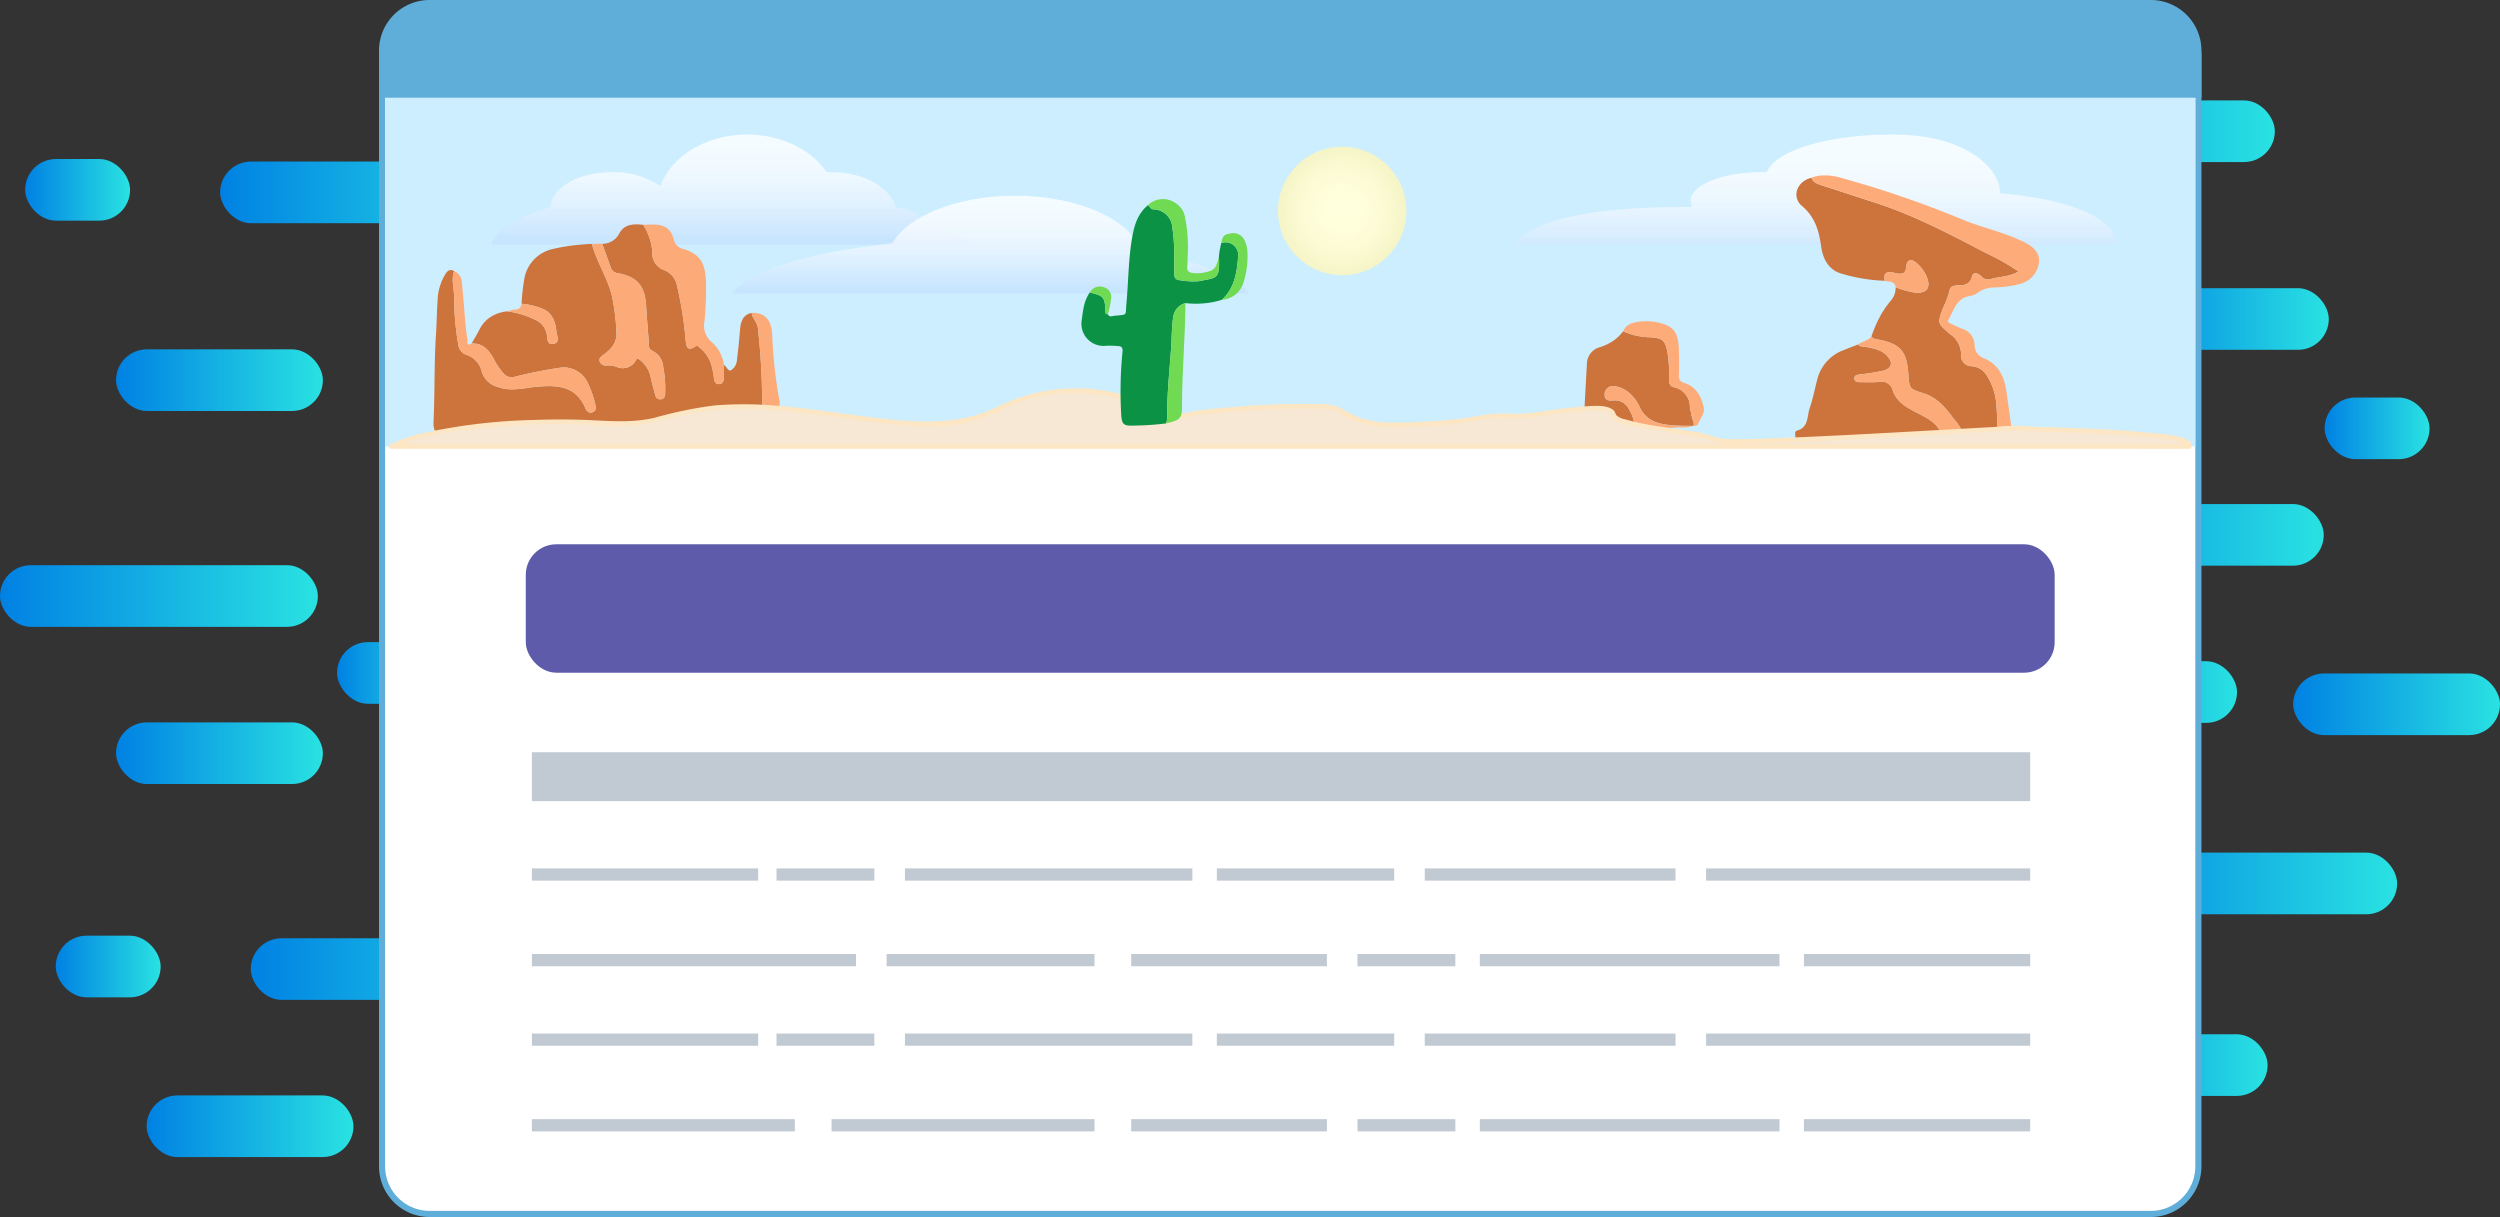 <svg xmlns="http://www.w3.org/2000/svg" xmlns:xlink="http://www.w3.org/1999/xlink" viewBox="0 0 408.794 199"><rect x="0" y="0" width="408.794" height="199" fill="#333333" stroke="none"/><defs><style>.cls-1{fill:url(#linear-gradient);}.cls-2{fill:url(#linear-gradient-2);}.cls-3{fill:url(#linear-gradient-3);}.cls-4{fill:url(#linear-gradient-4);}.cls-5{fill:url(#linear-gradient-5);}.cls-6{fill:url(#linear-gradient-6);}.cls-7{fill:url(#linear-gradient-7);}.cls-8{fill:url(#linear-gradient-8);}.cls-9{fill:url(#linear-gradient-9);}.cls-10{fill:url(#linear-gradient-10);}.cls-11{fill:url(#linear-gradient-11);}.cls-12{fill:url(#linear-gradient-12);}.cls-13{fill:url(#linear-gradient-13);}.cls-14{fill:url(#linear-gradient-14);}.cls-15{fill:url(#linear-gradient-15);}.cls-16{fill:url(#linear-gradient-16);}.cls-17{fill:url(#linear-gradient-17);}.cls-18{fill:url(#linear-gradient-18);}.cls-19{fill:url(#linear-gradient-19);}.cls-20{fill:#fff;}.cls-21{fill:#5fadd9;}.cls-22{fill:#cef;}.cls-23{fill:url(#radial-gradient);}.cls-24{fill:#5e5baa;}.cls-25{fill:#c1cad3;}.cls-26{fill:url(#linear-gradient-20);}.cls-27{fill:url(#linear-gradient-21);}.cls-28{fill:url(#linear-gradient-22);}.cls-29{fill:none;}.cls-30{fill:#cd733c;}.cls-31{fill:#fcaa77;}.cls-32{fill:#fdac79;}.cls-33{fill:#f7e8d5;}.cls-34{fill:#fce6c3;}.cls-35{fill:#0b9245;}.cls-36{fill:#70da52;}</style><linearGradient id="linear-gradient" x1="18.974" y1="62.163" x2="52.794" y2="62.163" gradientUnits="userSpaceOnUse"><stop offset="0" stop-color="#0081e3"/><stop offset="1" stop-color="#29e2e2"/></linearGradient><linearGradient id="linear-gradient-2" x1="36" y1="31.459" x2="87.974" y2="31.459" xlink:href="#linear-gradient"/><linearGradient id="linear-gradient-3" x1="4.111" y1="31.041" x2="21.27" y2="31.041" xlink:href="#linear-gradient"/><linearGradient id="linear-gradient-4" x1="23.974" y1="184.163" x2="57.794" y2="184.163" xlink:href="#linear-gradient"/><linearGradient id="linear-gradient-5" x1="41" y1="158.459" x2="92.974" y2="158.459" xlink:href="#linear-gradient"/><linearGradient id="linear-gradient-6" x1="9.111" y1="158.041" x2="26.27" y2="158.041" xlink:href="#linear-gradient"/><linearGradient id="linear-gradient-7" x1="18.974" y1="123.163" x2="52.794" y2="123.163" xlink:href="#linear-gradient"/><linearGradient id="linear-gradient-8" x1="0" y1="97.459" x2="51.974" y2="97.459" xlink:href="#linear-gradient"/><linearGradient id="linear-gradient-9" x1="55.111" y1="110.041" x2="72.27" y2="110.041" xlink:href="#linear-gradient"/><linearGradient id="linear-gradient-10" x1="346.974" y1="52.163" x2="380.794" y2="52.163" xlink:href="#linear-gradient"/><linearGradient id="linear-gradient-11" x1="320" y1="21.459" x2="371.974" y2="21.459" xlink:href="#linear-gradient"/><linearGradient id="linear-gradient-12" x1="317.111" y1="21.041" x2="334.27" y2="21.041" xlink:href="#linear-gradient"/><linearGradient id="linear-gradient-13" x1="336.974" y1="174.163" x2="370.794" y2="174.163" xlink:href="#linear-gradient"/><linearGradient id="linear-gradient-14" x1="374.974" y1="115.163" x2="408.794" y2="115.163" xlink:href="#linear-gradient"/><linearGradient id="linear-gradient-15" x1="340" y1="144.459" x2="391.974" y2="144.459" xlink:href="#linear-gradient"/><linearGradient id="linear-gradient-16" x1="322.111" y1="148.041" x2="339.27" y2="148.041" xlink:href="#linear-gradient"/><linearGradient id="linear-gradient-17" x1="331.974" y1="113.163" x2="365.794" y2="113.163" xlink:href="#linear-gradient"/><linearGradient id="linear-gradient-18" x1="328" y1="87.459" x2="379.974" y2="87.459" xlink:href="#linear-gradient"/><linearGradient id="linear-gradient-19" x1="380.111" y1="70.041" x2="397.27" y2="70.041" xlink:href="#linear-gradient"/><radialGradient id="radial-gradient" cx="219.474" cy="34.5" r="10.5" gradientUnits="userSpaceOnUse"><stop offset="0" stop-color="#ffd"/><stop offset="0.265" stop-color="#ffffdb" stop-opacity="0.991"/><stop offset="0.486" stop-color="#fffdd6" stop-opacity="0.963"/><stop offset="0.692" stop-color="#fffbce" stop-opacity="0.915"/><stop offset="0.887" stop-color="#fff8c2" stop-opacity="0.849"/><stop offset="1" stop-color="#fff6b9" stop-opacity="0.8"/></radialGradient><linearGradient id="linear-gradient-20" x1="340.841" y1="101.041" x2="340.841" y2="119.041" gradientUnits="userSpaceOnUse"><stop offset="0" stop-color="#fff" stop-opacity="0.8"/><stop offset="0.223" stop-color="#fdfeff" stop-opacity="0.791"/><stop offset="0.409" stop-color="#f7faff" stop-opacity="0.762"/><stop offset="0.581" stop-color="#edf5ff" stop-opacity="0.714"/><stop offset="0.746" stop-color="#dfedff" stop-opacity="0.646"/><stop offset="0.903" stop-color="#cce2ff" stop-opacity="0.56"/><stop offset="0.993" stop-color="#c0dbff" stop-opacity="0.5"/></linearGradient><linearGradient id="linear-gradient-21" x1="163.485" y1="98" x2="163.485" y2="116" xlink:href="#linear-gradient-20"/><linearGradient id="linear-gradient-22" x1="206" y1="108" x2="206" y2="124" xlink:href="#linear-gradient-20"/></defs><g id="databitz"><rect class="cls-1" x="18.974" y="57.122" width="33.82" height="10.081" rx="5.041"/><rect class="cls-2" x="36" y="26.419" width="51.974" height="10.081" rx="5.041"/><rect class="cls-3" x="4.111" y="26" width="17.159" height="10.081" rx="5.041"/><rect class="cls-4" x="23.974" y="179.122" width="33.82" height="10.081" rx="5.041"/><rect class="cls-5" x="41" y="153.419" width="51.974" height="10.081" rx="5.041"/><rect class="cls-6" x="9.111" y="153" width="17.159" height="10.081" rx="5.041"/><rect class="cls-7" x="18.974" y="118.122" width="33.82" height="10.081" rx="5.041"/><rect class="cls-8" y="92.419" width="51.974" height="10.081" rx="5.041"/><rect class="cls-9" x="55.111" y="105" width="17.159" height="10.081" rx="5.041"/><rect class="cls-10" x="346.974" y="47.122" width="33.82" height="10.081" rx="5.041"/><rect class="cls-11" x="320" y="16.419" width="51.974" height="10.081" rx="5.041"/><rect class="cls-12" x="317.111" y="16" width="17.159" height="10.081" rx="5.041"/><rect class="cls-13" x="336.974" y="169.122" width="33.82" height="10.081" rx="5.041"/><rect class="cls-14" x="374.974" y="110.122" width="33.82" height="10.081" rx="5.041"/><rect class="cls-15" x="340" y="139.419" width="51.974" height="10.081" rx="5.041"/><rect class="cls-16" x="322.111" y="143" width="17.159" height="10.081" rx="5.041"/><rect class="cls-17" x="331.974" y="108.122" width="33.82" height="10.081" rx="5.041"/><rect class="cls-18" x="328" y="82.419" width="51.974" height="10.081" rx="5.041"/><rect class="cls-19" x="380.111" y="65" width="17.159" height="10.081" rx="5.041"/></g><g id="bgframe"><rect class="cls-20" x="62.474" y="1.5" width="297" height="197" rx="7.777"/><path class="cls-21" d="M395.723,78A7.285,7.285,0,0,1,403,85.277V266.723A7.285,7.285,0,0,1,395.723,274H114.277A7.285,7.285,0,0,1,107,266.723V85.277A7.285,7.285,0,0,1,114.277,78H395.723m0-1H114.277A8.277,8.277,0,0,0,106,85.277V266.723A8.277,8.277,0,0,0,114.277,275H395.723A8.277,8.277,0,0,0,404,266.723V85.277A8.277,8.277,0,0,0,395.723,77Z" transform="translate(-44.026 -76)"/><path class="cls-21" d="M395.723,76H114.277A8.277,8.277,0,0,0,106,84.277V92H404V84.277A8.277,8.277,0,0,0,395.723,76Z" transform="translate(-44.026 -76)"/><rect class="cls-22" x="62.974" y="16" width="296" height="57"/><circle class="cls-23" cx="219.474" cy="34.5" r="10.5"/><rect class="cls-24" x="85.974" y="89" width="250" height="21" rx="4.995"/><rect class="cls-25" x="86.974" y="142" width="37" height="2"/><rect class="cls-25" x="147.974" y="142" width="47" height="2"/><rect class="cls-25" x="198.974" y="142" width="29" height="2"/><rect class="cls-25" x="126.974" y="142" width="16" height="2"/><rect class="cls-25" x="278.974" y="142" width="53" height="2"/><rect class="cls-25" x="232.974" y="142" width="41" height="2"/><rect class="cls-25" x="339" y="232" width="37" height="2" transform="translate(670.974 390) rotate(-180)"/><rect class="cls-25" x="286" y="232" width="49" height="2" transform="translate(576.974 390) rotate(-180)"/><rect class="cls-25" x="229" y="232" width="32" height="2" transform="translate(445.974 390) rotate(-180)"/><rect class="cls-25" x="266" y="232" width="16" height="2" transform="translate(503.974 390) rotate(-180)"/><rect class="cls-25" x="131" y="232" width="53" height="2" transform="translate(270.974 390) rotate(-180)"/><rect class="cls-25" x="189" y="232" width="34" height="2" transform="translate(367.974 390) rotate(-180)"/><rect class="cls-25" x="86.974" y="169" width="37" height="2"/><rect class="cls-25" x="147.974" y="169" width="47" height="2"/><rect class="cls-25" x="198.974" y="169" width="29" height="2"/><rect class="cls-25" x="126.974" y="169" width="16" height="2"/><rect class="cls-25" x="278.974" y="169" width="53" height="2"/><rect class="cls-25" x="232.974" y="169" width="41" height="2"/><rect class="cls-25" x="339" y="259" width="37" height="2" transform="translate(670.974 444) rotate(-180)"/><rect class="cls-25" x="286" y="259" width="49" height="2" transform="translate(576.974 444) rotate(-180)"/><rect class="cls-25" x="229" y="259" width="32" height="2" transform="translate(445.974 444) rotate(-180)"/><rect class="cls-25" x="266" y="259" width="16" height="2" transform="translate(503.974 444) rotate(-180)"/><rect class="cls-25" x="131" y="259" width="43" height="2" transform="translate(260.974 444) rotate(-180)"/><rect class="cls-25" x="180" y="259" width="43" height="2" transform="translate(358.974 444) rotate(-180)"/><rect class="cls-25" x="86.974" y="123" width="245" height="8"/></g><g id="clouds_bannerbg"><path class="cls-26" d="M371.031,107.609c.006-.067.017-.133.017-.2,0-3.615-5.162-9.409-17.5-9.409-11.3,0-19.448,2.86-20.6,6.151-.235-.006-.469-.015-.707-.015-6.5,0-11.777,2.107-11.777,4.7a2.1,2.1,0,0,0,.291,1.028c-.842,0-1.546,0-1.974,0-16.157,0-24.873,2.667-27.1,6.136h98.288a2.805,2.805,0,0,0,.031-.409C390,111.689,381.886,108.427,371.031,107.609Z" transform="translate(-44.026 -76)"/><path class="cls-27" d="M194.646,112.642c0-.047.011-.094.011-.142,0-1.381-1.679-2.5-3.75-2.5-.114,0-.226,0-.337.011-.955-3.34-5.3-5.865-10.528-5.865-.28,0-.558.01-.833.024-2.481-3.671-7.38-6.17-13.022-6.17-6.741,0-12.421,3.568-14.182,8.44a13.429,13.429,0,0,0-7.942-2.294c-5.449,0-9.883,2.555-10.049,5.742-5.426,1.617-8.986,3.748-9.7,6.112h78.344C202.363,115.029,198.253,113.438,194.646,112.642Z" transform="translate(-44.026 -76)"/><path class="cls-28" d="M248.285,124c-2.08-2.893-8.584-5.389-17.652-7.014C228.824,111.874,220.283,108,210,108c-9.472,0-17.473,3.286-20.09,7.8-13.441,1.389-23.509,4.464-26.194,8.2Z" transform="translate(-44.026 -76)"/></g><g id="bannerforeground"><path class="cls-29" d="M118.28,120.348a1.833,1.833,0,0,1,1.17,1.317,1.833,1.833,0,0,0-1.17-1.317.827.827,0,0,0-.86-.124A.829.829,0,0,1,118.28,120.348Z" transform="translate(-44.026 -76)"/><path class="cls-29" d="M117.254,120.332a1.681,1.681,0,0,0-.293.324A1.681,1.681,0,0,1,117.254,120.332Z" transform="translate(-44.026 -76)"/><path class="cls-30" d="M167.954,129.643c-.106-.966-.932-1.555-1.018-2.482-1.22.271-1.753,1.064-1.9,2.738-.142,1.618-.279,3.24-.5,4.848a2.167,2.167,0,0,1-.99,1.809c-.467.2-.7-.626-1.132-.871,0,.679,0,1.358,0,2.037-.007.58-.223,1.087-.856,1.088-.591,0-.756-.561-.793-1.036a13.186,13.186,0,0,0-.422-2.1,5.746,5.746,0,0,0-2-2.913.472.472,0,0,0-.7-.052c-.947.592-1.353.321-1.475-.829a62.362,62.362,0,0,0-1.441-9.183,3.407,3.407,0,0,0-2.008-2.494,2.911,2.911,0,0,1-2.023-3.091,9.61,9.61,0,0,0-1.5-4.353c-1.522-.163-3.067-.139-3.883,1.384a3.1,3.1,0,0,1-2.817,1.719c.474,1.309.959,2.615,1.418,3.93a1.273,1.273,0,0,0,1.14.876c3.18.595,4.428,2.069,4.622,5.274.133,2.183.328,4.363.477,6.546a.865.865,0,0,0,.512.865A3.112,3.112,0,0,1,152.473,136a19.288,19.288,0,0,1,.33,4.283c-.029.468-.075.895-.639,1-.6.108-.889-.237-1.024-.758-.26-1-.53-2-.757-3.011a4.737,4.737,0,0,0-1.72-2.661c-.277-.228-.461-.368-.7.122a2.419,2.419,0,0,1-2.844,1.119,4.145,4.145,0,0,0-1.856-.336,1.039,1.039,0,0,1-1.172-.632c-.194-.521.228-.844.57-1.082,1.318-.92,2.3-2.089,2.161-3.75a36.164,36.164,0,0,0-.765-6.024c-.712-2.771-2.283-5.209-3.12-7.934-.047-.152-.1-.3-.156-.45-1.068.044-2.131.128-3.187.262a31.585,31.585,0,0,0-3.152.562,6.042,6.042,0,0,0-4.631,4.609,34.065,34.065,0,0,0-.5,4.356,11.667,11.667,0,0,1,3.348.78c1.666.656,2.191,2.123,2.345,3.715.069.717.706,1.915-.56,2.074-1.108.14-.851-1.122-1.054-1.8a3.288,3.288,0,0,0-2.062-2.248,13.684,13.684,0,0,0-4.444-1.285h0a6.419,6.419,0,0,0-2.634.917,5.25,5.25,0,0,0-1.846,2.1c-.386.766-.843,1.5-1.269,2.242,1.9-.086,2.879,1.137,3.671,2.6a10.958,10.958,0,0,0,1.538,2.27,1.75,1.75,0,0,0,1.935.553,71.7,71.7,0,0,1,7.6-1.5,4.385,4.385,0,0,1,4.358,2.735,17.528,17.528,0,0,1,1.149,3.394c.125.535.084.989-.46,1.186-.526.19-.9-.072-1.155-.576a6.01,6.01,0,0,0-2.168-2.8c-1.784-1.035-3.723-.966-5.687-.8-2.146.179-4.264.858-6.457.052A3.764,3.764,0,0,1,122.8,136.8a3.7,3.7,0,0,0-2.522-2.777,2,2,0,0,1-1.32-1.695,45.313,45.313,0,0,1-.673-7.721c.015-1.42-.519-2.842,0-4.258a.829.829,0,0,0-.86-.124.907.907,0,0,0-.166.108,1.681,1.681,0,0,0-.293.324c-.045.063-.089.13-.132.2a8.667,8.667,0,0,0-1.241,4.041c-.142,1.951-.148,3.908-.278,5.855-.315,4.74-.17,9.49-.4,14.232-.085,1.763.771,2.608,2.553,3.055a12.221,12.221,0,0,0,4.4.107c2.674-.3,5.326-.821,8-1.078,3.443-.33,6.9-.681,10.355-.685,6.9-.008,13.772-.41,20.638-1.016a70.542,70.542,0,0,0,7.774-1A114.279,114.279,0,0,0,167.954,129.643Z" transform="translate(-44.026 -76)"/><path class="cls-30" d="M126.883,126.9h0a6.419,6.419,0,0,0-2.634.917,6.419,6.419,0,0,1,2.634-.917Z" transform="translate(-44.026 -76)"/><path class="cls-30" d="M140.781,115.879c-1.068.044-2.131.128-3.187.262,1.056-.134,2.119-.218,3.187-.262Z" transform="translate(-44.026 -76)"/><path class="cls-31" d="M140.781,115.879c.052.15.109.3.156.45.837,2.725,2.408,5.163,3.12,7.934a36.164,36.164,0,0,1,.765,6.024c.139,1.661-.843,2.83-2.161,3.75-.342.238-.764.561-.57,1.082a1.039,1.039,0,0,0,1.172.632,4.145,4.145,0,0,1,1.856.336,2.419,2.419,0,0,0,2.844-1.119c.239-.49.423-.35.7-.122a4.737,4.737,0,0,1,1.72,2.661c.227,1.01.5,2.01.757,3.011.135.521.423.866,1.024.758.564-.1.61-.527.639-1a19.288,19.288,0,0,0-.33-4.283,3.112,3.112,0,0,0-1.814-2.648.865.865,0,0,1-.512-.865c-.149-2.183-.344-4.363-.477-6.546-.194-3.2-1.442-4.679-4.622-5.274a1.273,1.273,0,0,1-1.14-.876c-.459-1.315-.944-2.621-1.418-3.93l-1.709.02Z" transform="translate(-44.026 -76)"/><path class="cls-31" d="M140.781,115.879l1.709-.02-1.709.02Z" transform="translate(-44.026 -76)"/><path class="cls-31" d="M152.71,120.2a3.407,3.407,0,0,1,2.008,2.494,62.362,62.362,0,0,1,1.441,9.183c.122,1.15.528,1.421,1.475.829a.472.472,0,0,1,.7.052,5.746,5.746,0,0,1,2,2.913,13.186,13.186,0,0,1,.422,2.1c.037.475.2,1.037.793,1.036.633,0,.849-.508.856-1.088.008-.679,0-1.358,0-2.037a6.075,6.075,0,0,0-2.043-3.782,3.473,3.473,0,0,1-1.152-3.288,53.8,53.8,0,0,0,.262-6.551c-.139-2.848-.785-4.487-3.757-5.367a1.966,1.966,0,0,1-1.514-1.548c-.5-1.758-1.488-2.421-3.345-2.427-.557,0-1.115.022-1.672.034a9.61,9.61,0,0,1,1.5,4.353A2.911,2.911,0,0,0,152.71,120.2Z" transform="translate(-44.026 -76)"/><path class="cls-31" d="M118.28,120.348c-.519,1.416.015,2.838,0,4.258a45.313,45.313,0,0,0,.673,7.721,2,2,0,0,0,1.32,1.695A3.7,3.7,0,0,1,122.8,136.8a3.764,3.764,0,0,0,2.667,2.479c2.193.806,4.311.127,6.457-.052,1.964-.164,3.9-.233,5.687.8a6.01,6.01,0,0,1,2.168,2.8c.252.5.629.766,1.155.576.544-.2.585-.651.46-1.186a17.528,17.528,0,0,0-1.149-3.394,4.385,4.385,0,0,0-4.358-2.735,71.7,71.7,0,0,0-7.6,1.5,1.75,1.75,0,0,1-1.935-.553,10.958,10.958,0,0,1-1.538-2.27c-.792-1.464-1.773-2.687-3.671-2.6-.948.581-.66-.472-.689-.651-.44-2.693-.5-5.426-.8-8.133a11.389,11.389,0,0,0-.194-1.713A1.833,1.833,0,0,0,118.28,120.348Z" transform="translate(-44.026 -76)"/><path class="cls-31" d="M170.3,130.865c-.107-2.632-1.253-3.791-3.359-3.7.086.927.912,1.516,1.018,2.482a114.279,114.279,0,0,1,.676,14.726,4,4,0,0,0,2.21-1.063,1.868,1.868,0,0,0,.65-1.712A75.729,75.729,0,0,1,170.3,130.865Z" transform="translate(-44.026 -76)"/><path class="cls-31" d="M131.327,128.188a3.288,3.288,0,0,1,2.062,2.248c.2.679-.054,1.941,1.054,1.8,1.266-.159.629-1.357.56-2.074-.154-1.592-.679-3.059-2.345-3.715a11.667,11.667,0,0,0-3.348-.78c-.08.47-.321.88-.792.933a8.52,8.52,0,0,0-1.635.3A13.684,13.684,0,0,1,131.327,128.188Z" transform="translate(-44.026 -76)"/><path class="cls-31" d="M128.518,126.6a8.52,8.52,0,0,0-1.635.3h0A8.52,8.52,0,0,1,128.518,126.6Z" transform="translate(-44.026 -76)"/><path class="cls-29" d="M320.955,144.9c.012.233.023.466.035.7a.344.344,0,0,1-.19.049,4.932,4.932,0,0,1-2.012.237,4.932,4.932,0,0,0,2.012-.237.344.344,0,0,0,.19-.049h0C320.978,145.363,320.967,145.13,320.955,144.9Z" transform="translate(-44.026 -76)"/><path class="cls-29" d="M309.435,130.188a2.205,2.205,0,0,1,.874-1.061,2.205,2.205,0,0,0-.874,1.061,6.752,6.752,0,0,1-1.689,1.6A6.752,6.752,0,0,0,309.435,130.188Z" transform="translate(-44.026 -76)"/><path class="cls-29" d="M320.753,144.162a1.332,1.332,0,0,0,.077.572,1.334,1.334,0,0,1-.077-.572.529.529,0,0,1-.139-.156A.529.529,0,0,0,320.753,144.162Z" transform="translate(-44.026 -76)"/><path class="cls-29" d="M321.4,145.584a.785.785,0,0,1-.2.023A.785.785,0,0,0,321.4,145.584Z" transform="translate(-44.026 -76)"/><path class="cls-30" d="M307.781,141.487c-.658.047-1.363,0-1.372-.906a1.369,1.369,0,0,1,1.648-1.431A4.718,4.718,0,0,1,311,140.826a5.941,5.941,0,0,1,1.023,1.461c1.157,2.8,3.594,3.159,6.15,3.3.874.049,1.75.037,2.626.054a.344.344,0,0,0,.19-.049c-.012-.232-.023-.465-.035-.7a.539.539,0,0,1-.125-.163,1.332,1.332,0,0,1-.077-.572.529.529,0,0,1-.139-.156.9.9,0,0,1-.055-.567,2.433,2.433,0,0,1-.208-.681,3.279,3.279,0,0,0-2.7-3.45c-.688-.194-.707-.885-.716-1.5a21.055,21.055,0,0,0-.281-4.391c-.412-1.811-.778-2.061-2.613-2.259a11.574,11.574,0,0,1-4.609-.975,6.752,6.752,0,0,1-1.689,1.6,8.289,8.289,0,0,1-2.095.988,2.866,2.866,0,0,0-2.136,2.837c-.159,2.746-.313,5.492-.44,8.239-.089,1.935-.042,1.821,1.759,2.207,2.188.47,4.362.183,6.543.191a6.9,6.9,0,0,0-1.075-3.486A2.5,2.5,0,0,0,307.781,141.487Z" transform="translate(-44.026 -76)"/><path class="cls-32" d="M319.4,138.6a1.058,1.058,0,0,1-.833-1.225c.04-1.438.035-2.88-.02-4.317-.11-2.872-.941-3.857-3.738-4.387a9.148,9.148,0,0,0-3.221,0,3.406,3.406,0,0,0-1.276.454,2.205,2.205,0,0,0-.874,1.061,11.574,11.574,0,0,0,4.609.975c1.835.2,2.2.448,2.613,2.259a21.055,21.055,0,0,1,.281,4.391c.009.61.028,1.3.716,1.5a3.279,3.279,0,0,1,2.7,3.45,2.433,2.433,0,0,0,.208.681c.5.123.572.364.194.723a1.334,1.334,0,0,0,.077.572.539.539,0,0,0,.125.163.691.691,0,0,1,.75.426h0a9.384,9.384,0,0,1,.643-1.309,2.889,2.889,0,0,0,.252-.676,1.747,1.747,0,0,0,0-.752C322.2,140.726,321.336,139.213,319.4,138.6Z" transform="translate(-44.026 -76)"/><path class="cls-32" d="M322.6,143.338a2.889,2.889,0,0,1-.252.676A2.889,2.889,0,0,0,322.6,143.338Z" transform="translate(-44.026 -76)"/><path class="cls-32" d="M321.705,145.323h0a9.384,9.384,0,0,1,.643-1.309,9.384,9.384,0,0,0-.643,1.309Z" transform="translate(-44.026 -76)"/><path class="cls-31" d="M320.8,145.644c-.876-.017-1.752,0-2.626-.054-2.556-.144-4.993-.5-6.15-3.3A5.941,5.941,0,0,0,311,140.826a4.718,4.718,0,0,0-2.944-1.676,1.369,1.369,0,0,0-1.648,1.431c.009.909.714.953,1.372.906a2.5,2.5,0,0,1,2.521,1.277,6.9,6.9,0,0,1,1.075,3.486c2.246-.109,4.5-.17,6.736-.35.224-.018.449-.02.675-.019A4.932,4.932,0,0,0,320.8,145.644Z" transform="translate(-44.026 -76)"/><path class="cls-31" d="M321.705,145.323a.691.691,0,0,0-.75-.426c.012.233.023.466.035.7h0a1.87,1.87,0,0,0,.209.012.785.785,0,0,0,.2-.023A.481.481,0,0,0,321.705,145.323Z" transform="translate(-44.026 -76)"/><path class="cls-31" d="M320.99,145.6a1.87,1.87,0,0,0,.209.012,1.87,1.87,0,0,1-.209-.012Z" transform="translate(-44.026 -76)"/><path class="cls-31" d="M321.4,145.584a.481.481,0,0,0,.31-.261h0A.481.481,0,0,1,321.4,145.584Z" transform="translate(-44.026 -76)"/><path class="cls-31" d="M320.614,144.006a.529.529,0,0,0,.139.156c.378-.359.311-.6-.194-.723A.9.9,0,0,0,320.614,144.006Z" transform="translate(-44.026 -76)"/><path class="cls-29" d="M351.339,127.951a14.952,14.952,0,0,1,1.861-2.774A14.952,14.952,0,0,0,351.339,127.951Z" transform="translate(-44.026 -76)"/><path class="cls-29" d="M341.442,104.735a5.352,5.352,0,0,0-1.2.33,3.655,3.655,0,0,0-.809.29,3.655,3.655,0,0,1,.809-.29A5.352,5.352,0,0,1,341.442,104.735Z" transform="translate(-44.026 -76)"/><path class="cls-29" d="M338.06,106.665a2.85,2.85,0,0,1,.425-.6A2.85,2.85,0,0,0,338.06,106.665Z" transform="translate(-44.026 -76)"/><path class="cls-29" d="M353.767,122.372a1.016,1.016,0,0,1,.236.607,3.2,3.2,0,0,1-.451,1.709A3.193,3.193,0,0,0,354,122.98,1.013,1.013,0,0,0,353.767,122.372Z" transform="translate(-44.026 -76)"/><path class="cls-29" d="M348.47,132.66a.96.96,0,0,1-.623-.327c.682-.52,1.617-.613,2.195-1.305h0c-.578.692-1.513.785-2.195,1.3-.742.29-1.494.556-2.223.874.729-.318,1.481-.584,2.223-.873A.96.96,0,0,0,348.47,132.66Z" transform="translate(-44.026 -76)"/><path class="cls-29" d="M348.47,132.66c.229.038.472.034.7.079C348.942,132.694,348.7,132.7,348.47,132.66Z" transform="translate(-44.026 -76)"/><path class="cls-29" d="M364.585,148.077c-.022,0-.044,0-.067,0C364.541,148.081,364.563,148.076,364.585,148.077Z" transform="translate(-44.026 -76)"/><path class="cls-30" d="M368.649,137.033a3.094,3.094,0,0,0-2.287-1.144,1.768,1.768,0,0,1-1.663-2.061,4.016,4.016,0,0,0-1.732-3.141c-2.183-1.844-2.173-1.8-1.207-4.368a13.97,13.97,0,0,0,1.073-2.881c.1-.67.76-.751,1.329-.767,1.086-.03,1.992-.112,2.329-1.5.2-.828,1.146-.4,1.465-.023a1.553,1.553,0,0,0,1.825.409c1.41-.326,2.907-.342,4.318-1.154a38.665,38.665,0,0,0-5.5-3.108c-5.828-3.057-11.659-6.121-17.954-8.156q-4.374-1.415-8.744-2.849c-.686-.224-1.383-.443-1.664-1.222a3.655,3.655,0,0,0-.809.29,3.236,3.236,0,0,0-.945.708,2.85,2.85,0,0,0-.425.6,2.376,2.376,0,0,0,.628,3.011c2.147,1.85,2.77,4.027,3.13,6.632.268,1.941,1.176,3.849,3.354,4.442a27.988,27.988,0,0,0,7.064,1.16c-.256-1.068.123-1.529,1.151-1.383.313.045.617.155.93.2.792.1,1.31,0,1.4-1.046.112-1.281.825-1.5,1.8-.588a5.942,5.942,0,0,1,1.673,2.427c.53,1.6-.177,2.423-1.866,2.358A16.793,16.793,0,0,1,354,122.98a3.193,3.193,0,0,1-.451,1.708,3.55,3.55,0,0,1-.352.489,14.952,14.952,0,0,0-1.861,2.774,21.211,21.211,0,0,0-1.3,3.077h0a1.054,1.054,0,0,0,.472.35,3.059,3.059,0,0,0,.573.142c3.841.679,4.721,2.1,4.979,5.51.191,2.525.119,2.531,2.561,3.307,2.174.691,3.551,2.36,4.827,4.083a9.079,9.079,0,0,1,2.028,3.6h0a26.51,26.51,0,0,0,3.953.493,12.422,12.422,0,0,1,1.312.206c-.094-2.31-.105-4.627-.31-6.927A10.156,10.156,0,0,0,368.649,137.033Z" transform="translate(-44.026 -76)"/><path class="cls-30" d="M351.339,127.951a21.327,21.327,0,0,0-1.3,3.077h0A21.211,21.211,0,0,1,351.339,127.951Z" transform="translate(-44.026 -76)"/><path class="cls-30" d="M365.482,148.022h0a26.51,26.51,0,0,0,3.953.493,26.51,26.51,0,0,1-3.953-.493Z" transform="translate(-44.026 -76)"/><path class="cls-30" d="M357.3,143.405c-1.669-.871-3.145-1.711-3.777-3.567a1.862,1.862,0,0,0-2.19-1.388c-1.072.1-2.157.042-3.237.047-.434,0-.834-.115-.858-.625-.021-.459.349-.545.727-.627a36.859,36.859,0,0,0,4.078-.646c1.065-.357,1.545-1.008.876-2.008-.88-1.318-2.338-1.576-3.75-1.852-.231-.045-.474-.041-.7-.079a.96.96,0,0,1-.623-.327c-.742.289-1.494.555-2.223.873a6.887,6.887,0,0,0-4.342,4.469c-.464,1.687-.774,3.424-1.341,5.074-.453,1.321-.139,3.127-2.075,3.671-.461.13-.262.689-.242,1.076.027.517.4.364.7.369,2.947.043,5.9.189,8.842.11,4.824-.128,9.646-.286,14.471-.1C361.349,145.281,359.157,144.372,357.3,143.405Z" transform="translate(-44.026 -76)"/><path class="cls-32" d="M375.3,115.736c-.382-.211-.79-.377-1.188-.558-2.909-1.321-6.044-2-9-3.2a168.531,168.531,0,0,0-20.084-6.907,8.778,8.778,0,0,0-3.59-.336,5.352,5.352,0,0,0-1.2.33c.281.779.978,1,1.664,1.222q4.371,1.429,8.744,2.849c6.3,2.035,12.126,5.1,17.954,8.156a38.665,38.665,0,0,1,5.5,3.108c-1.411.812-2.908.828-4.318,1.154a1.553,1.553,0,0,1-1.825-.409c-.319-.381-1.264-.8-1.465.023-.337,1.391-1.243,1.473-2.329,1.5-.569.016-1.231.1-1.329.767a13.97,13.97,0,0,1-1.073,2.881c-.966,2.572-.976,2.524,1.207,4.368a4.016,4.016,0,0,1,1.732,3.141,1.768,1.768,0,0,0,1.663,2.061,3.094,3.094,0,0,1,2.287,1.144,10.156,10.156,0,0,1,1.788,4.761c.2,2.3.216,4.617.31,6.927,1.719.411,2.518-.1,2.337-1.549q-.461-3.666-1-7.323c-.356-2.378-1.348-4.342-3.738-5.293a2.3,2.3,0,0,1-1.439-2.145,2.833,2.833,0,0,0-2.041-2.661c-.638-.211-1.229-.563-1.856-.816-.357-.144-.567-.323-.348-.706.884-1.538,1.285-3.509,3.525-3.828a3.018,3.018,0,0,0,1.305-.576,4.622,4.622,0,0,1,2.542-.814,17.389,17.389,0,0,0,4.482-.633,4.133,4.133,0,0,0,2.883-3.231C377.7,117.461,376.643,116.476,375.3,115.736Z" transform="translate(-44.026 -76)"/><path class="cls-31" d="M363.454,144.42c-1.276-1.723-2.653-3.392-4.827-4.083-2.442-.776-2.37-.782-2.561-3.307-.258-3.412-1.138-4.831-4.979-5.51a3.059,3.059,0,0,1-.573-.142,1.054,1.054,0,0,1-.472-.35h0c-.578.692-1.513.785-2.195,1.305a.96.96,0,0,0,.623.327c.229.038.472.034.7.079,1.412.276,2.87.534,3.75,1.852.669,1,.189,1.651-.876,2.008a36.859,36.859,0,0,1-4.078.646c-.378.082-.748.168-.727.627.024.51.424.627.858.625,1.08-.005,2.165.051,3.237-.047a1.862,1.862,0,0,1,2.19,1.388c.632,1.856,2.108,2.7,3.777,3.567,1.853.967,4.045,1.876,4.337,4.471.321,0,.641.021.96.05.639.057,1.277.145,1.917.155.023,0,.045,0,.067,0a5.888,5.888,0,0,0,.9-.055A9.079,9.079,0,0,0,363.454,144.42Z" transform="translate(-44.026 -76)"/><path class="cls-31" d="M364.518,148.081c-.64-.01-1.278-.1-1.917-.155C363.24,147.983,363.878,148.071,364.518,148.081Z" transform="translate(-44.026 -76)"/><path class="cls-31" d="M364.585,148.077a5.888,5.888,0,0,0,.9-.055h0A5.888,5.888,0,0,1,364.585,148.077Z" transform="translate(-44.026 -76)"/><path class="cls-31" d="M350.514,131.378a1.054,1.054,0,0,1-.472-.35h0A1.054,1.054,0,0,0,350.514,131.378Z" transform="translate(-44.026 -76)"/><path class="cls-31" d="M354,122.98a16.793,16.793,0,0,0,3.319.894c1.689.065,2.4-.758,1.866-2.358a5.942,5.942,0,0,0-1.673-2.427c-.971-.915-1.684-.693-1.8.588-.092,1.044-.61,1.148-1.4,1.046-.313-.041-.617-.151-.93-.2-1.028-.146-1.407.315-1.151,1.383a2.066,2.066,0,0,0,.529.123,1.557,1.557,0,0,1,1,.339A1.013,1.013,0,0,1,354,122.98Z" transform="translate(-44.026 -76)"/><path class="cls-31" d="M352.765,122.033a1.562,1.562,0,0,1,1,.339A1.557,1.557,0,0,0,352.765,122.033Z" transform="translate(-44.026 -76)"/><path class="cls-33" d="M375,146c-1.336-.16-49.061,2.963-50,2-1.161-1.191-16.856-2.343-17-4-.261-2.99-14.042.508-17,0s-7,.881-10,1c-6.052.241-13.181,1.67-18-2-1.9-1.448-23.77.139-26,1-1.191.46-15.479-8.819-30-1-13,7-35.356-4.717-54.2,1.218a25.571,25.571,0,0,1-9.814,1.011c-10.245-.852-28.2.306-34.99,3.771H402C403.365,146.53,377.8,146.336,375,146Z" transform="translate(-44.026 -76)"/><path class="cls-34" d="M375,145.625a32.964,32.964,0,0,0-4.761.194c-3.531.184-7.062.384-10.593.578-8.345.46-16.692.931-25.044,1.243-2.683.1-5.381.231-8.067.157-1.678-.046-2.873-.746-4.745-1.086-3.979-.724-8.127-1-12.016-2.146a2.867,2.867,0,0,1-1.412-.632c-.264-.335-.215-.69-.656-.984-1.187-.79-3.127-.578-4.456-.5-2.342.135-4.668.486-6.992.793a24.157,24.157,0,0,1-5.158.4c-3.328-.283-6.393.722-9.685.963a97.264,97.264,0,0,1-10.107.484,17.754,17.754,0,0,1-4.943-.767,36.98,36.98,0,0,1-3.46-1.79,9.983,9.983,0,0,0-3.488-.453,118.059,118.059,0,0,0-13.1.427c-2.014.148-4.028.321-6.033.56-1.085.13-2.246.5-3.322.553-1.014.049-2.328-.772-3.253-1.133a47.584,47.584,0,0,0-6.993-2.19,28.811,28.811,0,0,0-19.413,2.124c-5.287,2.682-10.977,2.773-16.78,2.246-6.543-.6-13.012-1.831-19.566-2.332a61.692,61.692,0,0,0-10.1-.039,67.173,67.173,0,0,0-9.753,2.006c-3.647.867-7.2.547-10.89.383-2.924-.13-5.855-.12-8.78-.018a94.529,94.529,0,0,0-17.527,2,26.958,26.958,0,0,0-6.1,2.018.378.378,0,0,0,.189.7H390.066c3.81,0,7.624.044,11.434,0,.167,0,.333,0,.5,0a.369.369,0,0,0,.324-.186c.957-2.019-5.865-2.344-6.734-2.432-5.146-.526-10.327-.693-15.493-.887-1.693-.064-3.412-.055-5.1-.245-.479-.054-.475.7,0,.75,2.455.277,4.969.237,7.435.334,3.849.151,7.7.319,11.541.647,1.63.14,3.265.3,4.877.576a15.423,15.423,0,0,1,1.716.373c.327.1.72.38,1.034.437.526.1.378-.074-.1-.117-1.447-.13-2.968,0-4.419,0H113.172a39.019,39.019,0,0,0-4.6,0,4.729,4.729,0,0,1-.571,0l.189.7c4.7-2.342,10.439-2.915,15.588-3.414a112.656,112.656,0,0,1,17.864-.4,31.262,31.262,0,0,0,10.733-.767,45.737,45.737,0,0,1,10.312-1.823c6.842-.342,13.656.686,20.416,1.606,5.7.775,11.577,1.654,17.325.881a22.326,22.326,0,0,0,7.257-2.339,26.215,26.215,0,0,1,11.341-2.829c5.442-.11,10.608,1.424,15.611,3.416a5.087,5.087,0,0,0,2.6.664c1.251-.2,2.485-.443,3.75-.583,4.392-.487,8.817-.769,13.234-.9,1.952-.056,3.912-.09,5.863.02a13.047,13.047,0,0,1,1.924.2,6.257,6.257,0,0,1,1.895.994,17.109,17.109,0,0,0,8.789,1.8,86.345,86.345,0,0,0,9.686-.6c1.574-.2,3.122-.551,4.691-.776a23.941,23.941,0,0,1,4.51-.05,33.069,33.069,0,0,0,5.6-.557,67.52,67.52,0,0,1,6.773-.7,10.527,10.527,0,0,1,2.477.119c.835.176.871.368,1.259.967.538.832,1.817,1.038,2.71,1.255,2,.484,4.044.785,6.075,1.1s4.049.6,6.053,1a23.115,23.115,0,0,1,2.488.8c1.543.488,3.645.145,5.224.11,14.465-.326,28.893-1.53,43.346-2.12a10.451,10.451,0,0,1,1.415-.031C375.48,146.421,375.477,145.671,375,145.625Z" transform="translate(-44.026 -76)"/><path class="cls-29" d="M244.317,114.453a.989.989,0,0,0-.257.27A.989.989,0,0,1,244.317,114.453Z" transform="translate(-44.026 -76)"/><path class="cls-29" d="M222.652,123.3a1.824,1.824,0,0,1,.388-.259A1.787,1.787,0,0,0,222.652,123.3Z" transform="translate(-44.026 -76)"/><path class="cls-29" d="M237.576,133.951q-.054,1.112-.1,2.224Q237.52,135.062,237.576,133.951Z" transform="translate(-44.026 -76)"/><path class="cls-29" d="M229.971,111.92a6.84,6.84,0,0,1,.5-.934A6.84,6.84,0,0,0,229.971,111.92Z" transform="translate(-44.026 -76)"/><path class="cls-29" d="M236.064,109.092a3.57,3.57,0,0,0-4.108.253A3.572,3.572,0,0,1,236.064,109.092Z" transform="translate(-44.026 -76)"/><path class="cls-29" d="M237.141,110.022a3.638,3.638,0,0,0-1.077-.93A3.638,3.638,0,0,1,237.141,110.022Z" transform="translate(-44.026 -76)"/><path class="cls-29" d="M237.862,125.561h0a15.254,15.254,0,0,0,3.675-.033A15.3,15.3,0,0,1,237.862,125.561Z" transform="translate(-44.026 -76)"/><path class="cls-29" d="M243.812,115.317c-.033.13-.064.271-.092.433-.083.38-.171.759-.242,1.141.071-.382.159-.761.242-1.141C243.748,115.588,243.779,115.447,243.812,115.317Z" transform="translate(-44.026 -76)"/><path class="cls-35" d="M243.72,115.75c-.083.38-.171.759-.242,1.141a8.144,8.144,0,0,0-.142,1.157c.011.165.029.33.032.5.065,3.088-.4,2.868-3.376,3.441a12.67,12.67,0,0,1-3.047-.171c-.655-.04-.912-.39-.909-1.023.007-1.273-.006-2.546-.021-3.82a25.471,25.471,0,0,0-.3-3.792,3.141,3.141,0,0,0-3.116-2.946c-.5-.051-.548-.5-.864-.684a5.809,5.809,0,0,0-1.272,1.438,6.84,6.84,0,0,0-.5.934,9.363,9.363,0,0,0-.4,1.1c-.13.441-.233.894-.323,1.352-.72,3.7-.667,7.474-1.021,11.21-.2,2.119.307,1.8-2.037,2.063-.338.039-.787.248-1-.27-.191-.008-.373.019-.385-.285-.107-2.538-.265-2.73-2.588-3.258a6.357,6.357,0,0,0-.931,2.2c-.091.386-.159.779-.217,1.173s-.107.793-.16,1.189a3.612,3.612,0,0,0,4.05,4.132,18.975,18.975,0,0,1,1.906.056c.559.025.779.264.724.878a66.7,66.7,0,0,0-.223,10.28c.1,1.543.331,1.913,1.868,1.85a48.329,48.329,0,0,0,5.469-.357,2.561,2.561,0,0,0,.176-1.054c-.018-3.708.366-7.392.639-11.084.13-1.761.077-3.538.363-5.286a2.7,2.7,0,0,1,1.984-2.247,15.3,15.3,0,0,0,3.675-.033c.276-.037.551-.081.825-.135a13.413,13.413,0,0,0,1.471-.38c2.068-1.908,2.46-4.472,2.652-7.064A2.064,2.064,0,0,0,243.72,115.75Z" transform="translate(-44.026 -76)"/><path class="cls-35" d="M221.066,127.2c.058-.394.126-.787.217-1.173C221.192,126.417,221.124,126.809,221.066,127.2Z" transform="translate(-44.026 -76)"/><path class="cls-35" d="M222.214,123.828a6.357,6.357,0,0,0-.931,2.2,6.357,6.357,0,0,1,.931-2.2Z" transform="translate(-44.026 -76)"/><path class="cls-35" d="M242.362,125.393c-.274.054-.549.1-.825.135C241.813,125.491,242.088,125.447,242.362,125.393Z" transform="translate(-44.026 -76)"/><path class="cls-35" d="M231.738,109.548h0a5.809,5.809,0,0,0-1.272,1.438A5.809,5.809,0,0,1,231.738,109.548Z" transform="translate(-44.026 -76)"/><path class="cls-35" d="M229.57,113.016a9.363,9.363,0,0,1,.4-1.1A9.363,9.363,0,0,0,229.57,113.016Z" transform="translate(-44.026 -76)"/><path class="cls-36" d="M231.738,109.548c.316.186.365.633.864.684a3.141,3.141,0,0,1,3.116,2.946,25.471,25.471,0,0,1,.3,3.792c.015,1.274.028,2.547.021,3.82,0,.633.254.983.909,1.023a12.67,12.67,0,0,0,3.047.171c2.973-.573,3.441-.353,3.376-3.441,0-.165-.021-.33-.032-.5-.115.367-.219.739-.348,1.1a1.66,1.66,0,0,1-.936,1.108,6.426,6.426,0,0,1-3.013.393c-.565-.075-.969-.341-.882-1.051.08-.657.054-1.326.088-1.989a24.4,24.4,0,0,0-.489-6.255,3.242,3.242,0,0,0-.615-1.333,3.638,3.638,0,0,0-1.077-.93,3.572,3.572,0,0,0-4.108.253,2.773,2.773,0,0,0-.218.2Z" transform="translate(-44.026 -76)"/><path class="cls-36" d="M231.738,109.548a2.773,2.773,0,0,1,.218-.2,2.773,2.773,0,0,0-.218.2Z" transform="translate(-44.026 -76)"/><path class="cls-36" d="M235.878,127.808c-.286,1.748-.233,3.525-.363,5.286-.273,3.692-.657,7.376-.639,11.084a2.561,2.561,0,0,1-.176,1.054c2.263-.506,2.615-.838,2.609-2.687q0-1.062.018-2.124c.027-1.416.081-2.832.144-4.246q.049-1.113.1-2.224c.136-2.8.275-5.591.286-8.39h0A2.7,2.7,0,0,0,235.878,127.808Z" transform="translate(-44.026 -76)"/><path class="cls-36" d="M237.576,133.951c.136-2.8.275-5.591.286-8.39h0C237.851,128.36,237.712,131.155,237.576,133.951Z" transform="translate(-44.026 -76)"/><path class="cls-36" d="M237.471,136.175c-.063,1.414-.117,2.83-.144,4.246C237.354,139.005,237.408,137.589,237.471,136.175Z" transform="translate(-44.026 -76)"/><path class="cls-36" d="M247.5,115.23a2.044,2.044,0,0,0-2.39-1.03,1.824,1.824,0,0,0-.792.253.989.989,0,0,0-.257.27,1.882,1.882,0,0,0-.248.594c-.033.13-.064.271-.092.433a2.064,2.064,0,0,1,2.765,2.2c-.192,2.592-.584,5.156-2.652,7.064a3.914,3.914,0,0,0,3.5-2.743,13.954,13.954,0,0,0,.666-5.127A4.7,4.7,0,0,0,247.5,115.23Z" transform="translate(-44.026 -76)"/><path class="cls-36" d="M243.812,115.317a1.882,1.882,0,0,1,.248-.594A1.882,1.882,0,0,0,243.812,115.317Z" transform="translate(-44.026 -76)"/><path class="cls-36" d="M222.214,123.828c2.323.528,2.481.72,2.588,3.258.012.3.194.277.385.285a15.255,15.255,0,0,0,.531-2.574,1.654,1.654,0,0,0-1.281-1.856,2.156,2.156,0,0,0-.658-.095,1.706,1.706,0,0,0-.739.191,1.824,1.824,0,0,0-.388.259,2.389,2.389,0,0,0-.438.532Z" transform="translate(-44.026 -76)"/><path class="cls-36" d="M222.214,123.828a2.389,2.389,0,0,1,.438-.532,2.389,2.389,0,0,0-.438.532Z" transform="translate(-44.026 -76)"/><path class="cls-36" d="M223.04,123.037a1.706,1.706,0,0,1,.739-.191A1.706,1.706,0,0,0,223.04,123.037Z" transform="translate(-44.026 -76)"/></g></svg>